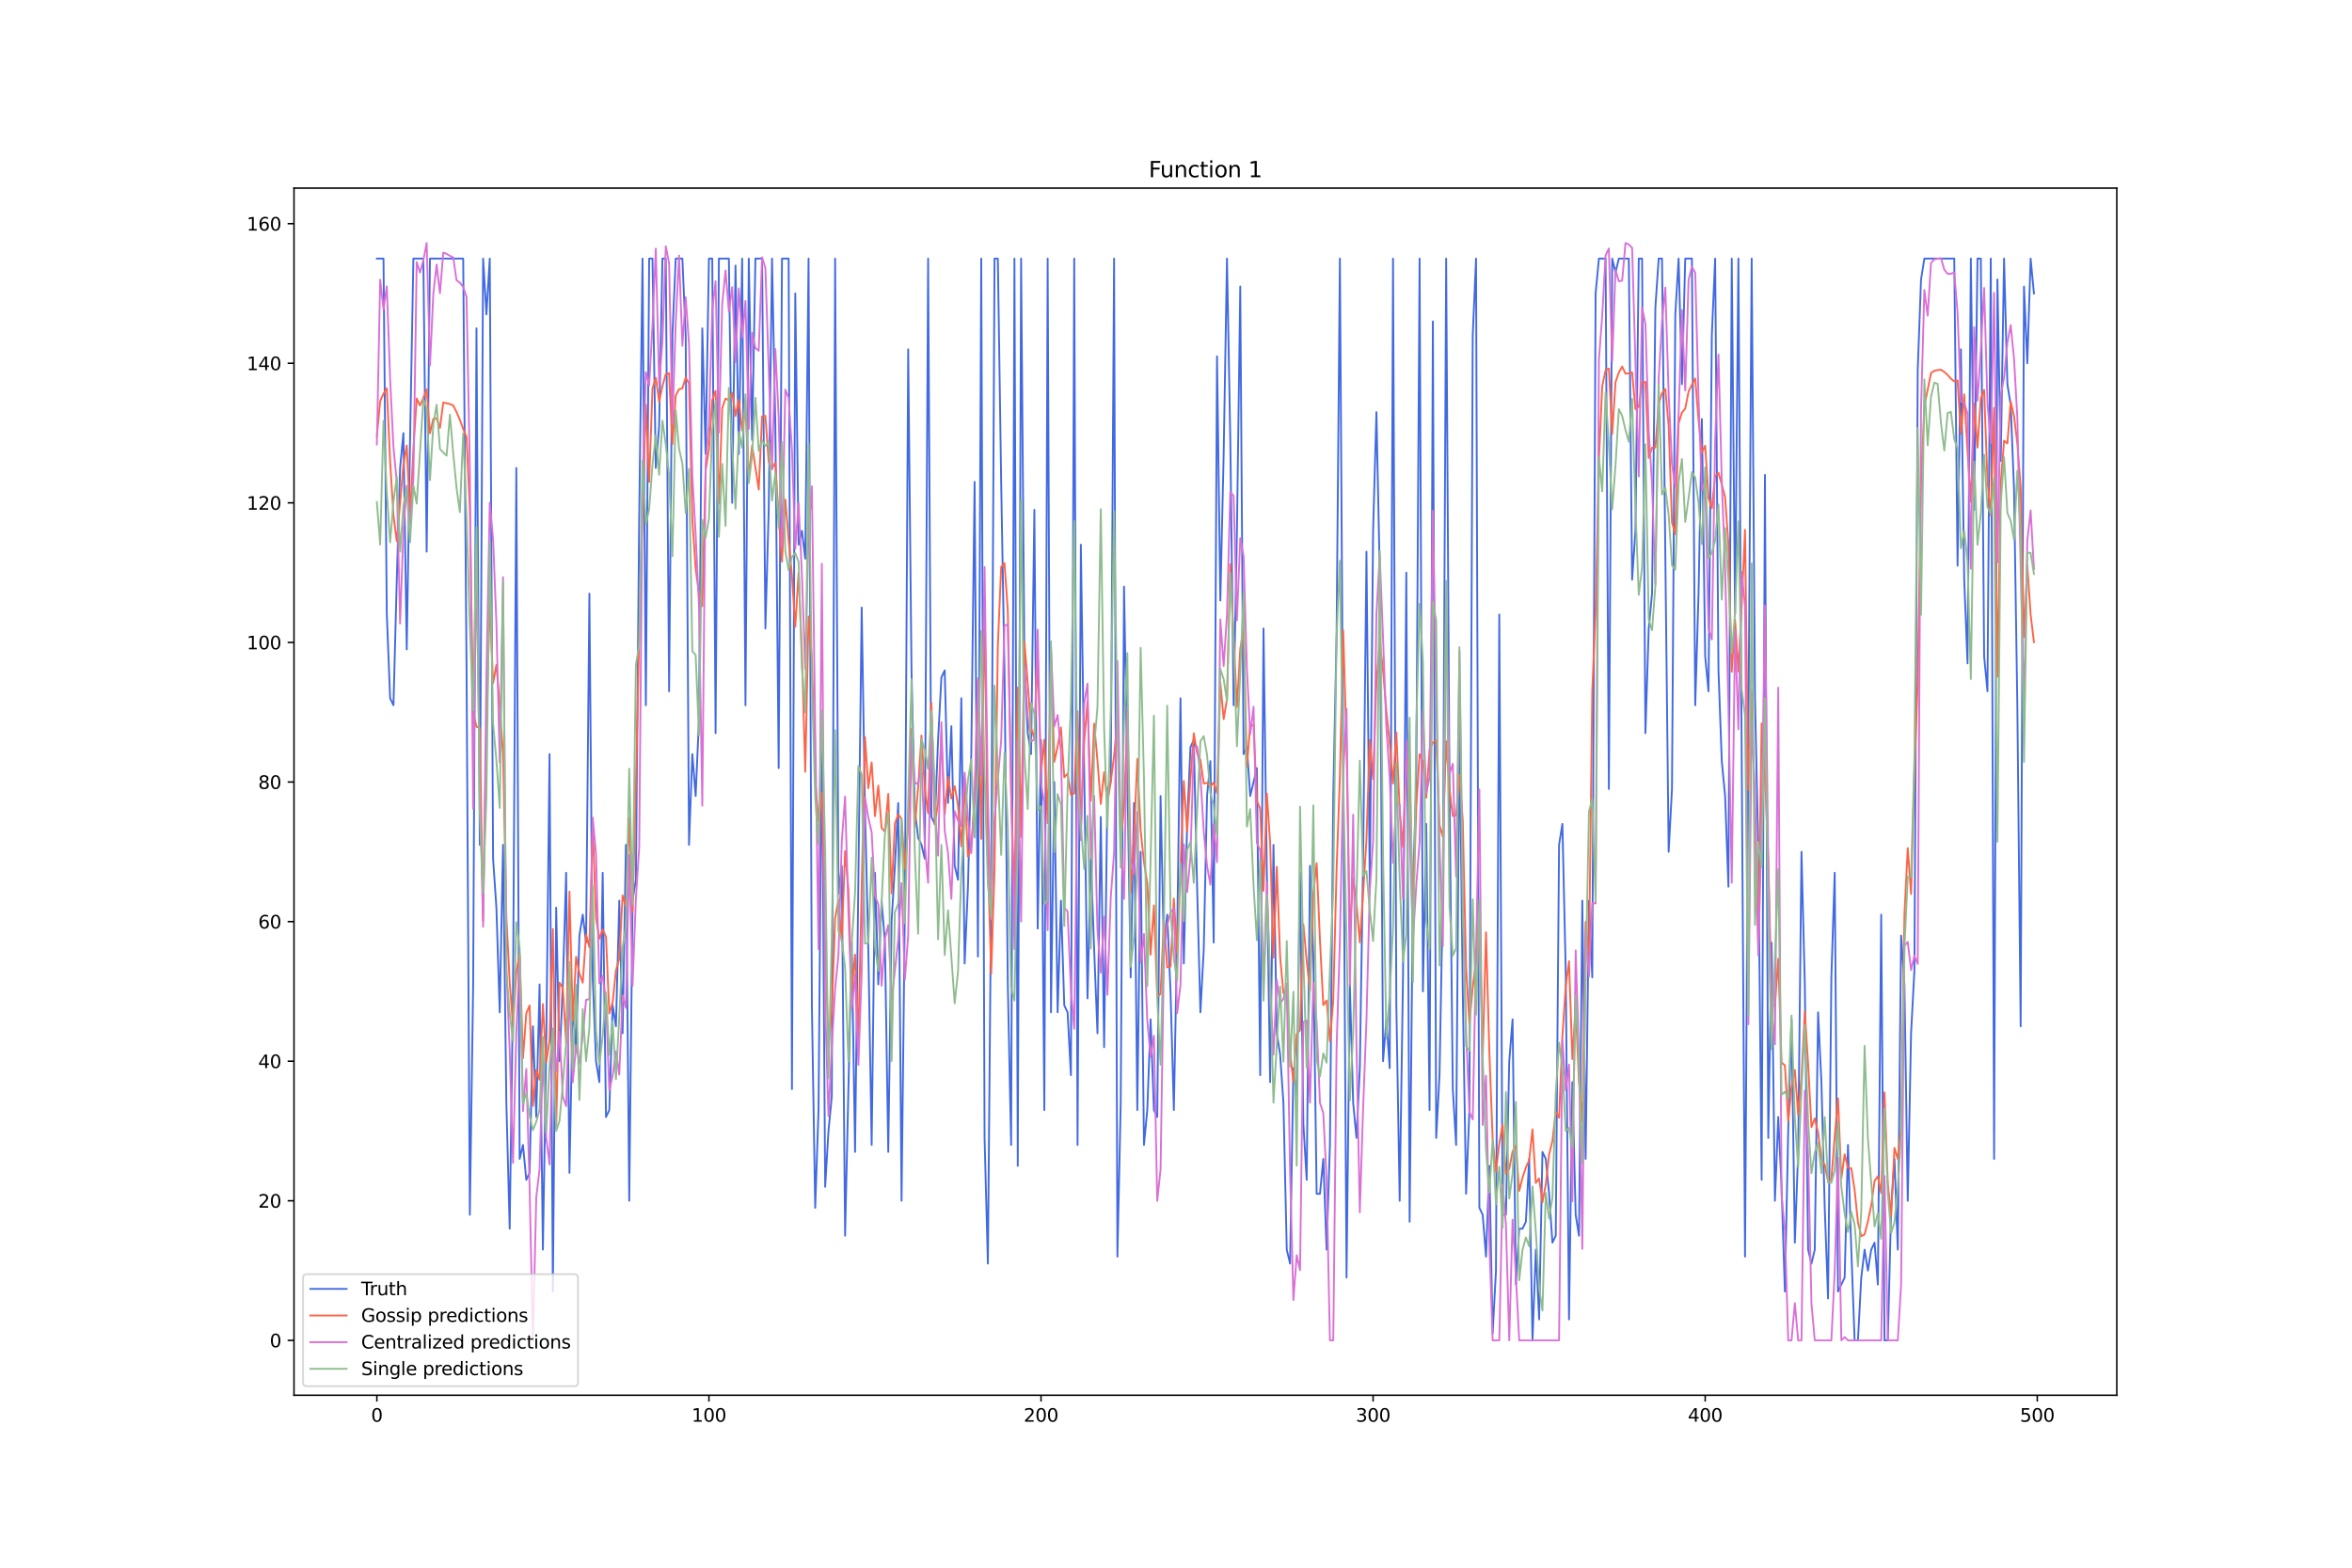 <?xml version="1.0" encoding="utf-8" standalone="no"?>
<!DOCTYPE svg PUBLIC "-//W3C//DTD SVG 1.1//EN"
  "http://www.w3.org/Graphics/SVG/1.1/DTD/svg11.dtd">
<svg xmlns:xlink="http://www.w3.org/1999/xlink" width="1296pt" height="864pt" viewBox="0 0 1296 864" xmlns="http://www.w3.org/2000/svg" version="1.1">
 <defs>
  <style type="text/css">*{stroke-linejoin: round; stroke-linecap: butt}</style>
 </defs>
 <g id="figure_1">
  <g id="patch_1">
   <path d="M 0 864 
L 1296 864 
L 1296 0 
L 0 0 
z
" style="fill: #ffffff"/>
  </g>
  <g id="axes_1">
   <g id="patch_2">
    <path d="M 162 768.96 
L 1166.4 768.96 
L 1166.4 103.68 
L 162 103.68 
z
" style="fill: #ffffff"/>
   </g>
   <g id="matplotlib.axis_1">
    <g id="xtick_1">
     <g id="line2d_1">
      <defs>
       <path id="ma9c4a1de97" d="M 0 0 
L 0 3.5 
" style="stroke: #000000; stroke-width: 0.8"/>
      </defs>
      <g>
       <use xlink:href="#ma9c4a1de97" x="207.655" y="768.96" style="stroke: #000000; stroke-width: 0.8"/>
      </g>
     </g>
     <g id="text_1">
      <!-- 0 -->
      <g transform="translate(204.473 783.558) scale(0.1 -0.1)">
       <defs>
        <path id="DejaVuSans-30" d="M 2034 4250 
Q 1547 4250 1301 3770 
Q 1056 3291 1056 2328 
Q 1056 1369 1301 889 
Q 1547 409 2034 409 
Q 2525 409 2770 889 
Q 3016 1369 3016 2328 
Q 3016 3291 2770 3770 
Q 2525 4250 2034 4250 
z
M 2034 4750 
Q 2819 4750 3233 4129 
Q 3647 3509 3647 2328 
Q 3647 1150 3233 529 
Q 2819 -91 2034 -91 
Q 1250 -91 836 529 
Q 422 1150 422 2328 
Q 422 3509 836 4129 
Q 1250 4750 2034 4750 
z
" transform="scale(0.016)"/>
       </defs>
       <use xlink:href="#DejaVuSans-30"/>
      </g>
     </g>
    </g>
    <g id="xtick_2">
     <g id="line2d_2">
      <g>
       <use xlink:href="#ma9c4a1de97" x="390.639" y="768.96" style="stroke: #000000; stroke-width: 0.8"/>
      </g>
     </g>
     <g id="text_2">
      <!-- 100 -->
      <g transform="translate(381.095 783.558) scale(0.1 -0.1)">
       <defs>
        <path id="DejaVuSans-31" d="M 794 531 
L 1825 531 
L 1825 4091 
L 703 3866 
L 703 4441 
L 1819 4666 
L 2450 4666 
L 2450 531 
L 3481 531 
L 3481 0 
L 794 0 
L 794 531 
z
" transform="scale(0.016)"/>
       </defs>
       <use xlink:href="#DejaVuSans-31"/>
       <use xlink:href="#DejaVuSans-30" x="63.623"/>
       <use xlink:href="#DejaVuSans-30" x="127.246"/>
      </g>
     </g>
    </g>
    <g id="xtick_3">
     <g id="line2d_3">
      <g>
       <use xlink:href="#ma9c4a1de97" x="573.623" y="768.96" style="stroke: #000000; stroke-width: 0.8"/>
      </g>
     </g>
     <g id="text_3">
      <!-- 200 -->
      <g transform="translate(564.079 783.558) scale(0.1 -0.1)">
       <defs>
        <path id="DejaVuSans-32" d="M 1228 531 
L 3431 531 
L 3431 0 
L 469 0 
L 469 531 
Q 828 903 1448 1529 
Q 2069 2156 2228 2338 
Q 2531 2678 2651 2914 
Q 2772 3150 2772 3378 
Q 2772 3750 2511 3984 
Q 2250 4219 1831 4219 
Q 1534 4219 1204 4116 
Q 875 4013 500 3803 
L 500 4441 
Q 881 4594 1212 4672 
Q 1544 4750 1819 4750 
Q 2544 4750 2975 4387 
Q 3406 4025 3406 3419 
Q 3406 3131 3298 2873 
Q 3191 2616 2906 2266 
Q 2828 2175 2409 1742 
Q 1991 1309 1228 531 
z
" transform="scale(0.016)"/>
       </defs>
       <use xlink:href="#DejaVuSans-32"/>
       <use xlink:href="#DejaVuSans-30" x="63.623"/>
       <use xlink:href="#DejaVuSans-30" x="127.246"/>
      </g>
     </g>
    </g>
    <g id="xtick_4">
     <g id="line2d_4">
      <g>
       <use xlink:href="#ma9c4a1de97" x="756.607" y="768.96" style="stroke: #000000; stroke-width: 0.8"/>
      </g>
     </g>
     <g id="text_4">
      <!-- 300 -->
      <g transform="translate(747.063 783.558) scale(0.1 -0.1)">
       <defs>
        <path id="DejaVuSans-33" d="M 2597 2516 
Q 3050 2419 3304 2112 
Q 3559 1806 3559 1356 
Q 3559 666 3084 287 
Q 2609 -91 1734 -91 
Q 1441 -91 1130 -33 
Q 819 25 488 141 
L 488 750 
Q 750 597 1062 519 
Q 1375 441 1716 441 
Q 2309 441 2620 675 
Q 2931 909 2931 1356 
Q 2931 1769 2642 2001 
Q 2353 2234 1838 2234 
L 1294 2234 
L 1294 2753 
L 1863 2753 
Q 2328 2753 2575 2939 
Q 2822 3125 2822 3475 
Q 2822 3834 2567 4026 
Q 2313 4219 1838 4219 
Q 1578 4219 1281 4162 
Q 984 4106 628 3988 
L 628 4550 
Q 988 4650 1302 4700 
Q 1616 4750 1894 4750 
Q 2613 4750 3031 4423 
Q 3450 4097 3450 3541 
Q 3450 3153 3228 2886 
Q 3006 2619 2597 2516 
z
" transform="scale(0.016)"/>
       </defs>
       <use xlink:href="#DejaVuSans-33"/>
       <use xlink:href="#DejaVuSans-30" x="63.623"/>
       <use xlink:href="#DejaVuSans-30" x="127.246"/>
      </g>
     </g>
    </g>
    <g id="xtick_5">
     <g id="line2d_5">
      <g>
       <use xlink:href="#ma9c4a1de97" x="939.591" y="768.96" style="stroke: #000000; stroke-width: 0.8"/>
      </g>
     </g>
     <g id="text_5">
      <!-- 400 -->
      <g transform="translate(930.047 783.558) scale(0.1 -0.1)">
       <defs>
        <path id="DejaVuSans-34" d="M 2419 4116 
L 825 1625 
L 2419 1625 
L 2419 4116 
z
M 2253 4666 
L 3047 4666 
L 3047 1625 
L 3713 1625 
L 3713 1100 
L 3047 1100 
L 3047 0 
L 2419 0 
L 2419 1100 
L 313 1100 
L 313 1709 
L 2253 4666 
z
" transform="scale(0.016)"/>
       </defs>
       <use xlink:href="#DejaVuSans-34"/>
       <use xlink:href="#DejaVuSans-30" x="63.623"/>
       <use xlink:href="#DejaVuSans-30" x="127.246"/>
      </g>
     </g>
    </g>
    <g id="xtick_6">
     <g id="line2d_6">
      <g>
       <use xlink:href="#ma9c4a1de97" x="1122.575" y="768.96" style="stroke: #000000; stroke-width: 0.8"/>
      </g>
     </g>
     <g id="text_6">
      <!-- 500 -->
      <g transform="translate(1113.032 783.558) scale(0.1 -0.1)">
       <defs>
        <path id="DejaVuSans-35" d="M 691 4666 
L 3169 4666 
L 3169 4134 
L 1269 4134 
L 1269 2991 
Q 1406 3038 1543 3061 
Q 1681 3084 1819 3084 
Q 2600 3084 3056 2656 
Q 3513 2228 3513 1497 
Q 3513 744 3044 326 
Q 2575 -91 1722 -91 
Q 1428 -91 1123 -41 
Q 819 9 494 109 
L 494 744 
Q 775 591 1075 516 
Q 1375 441 1709 441 
Q 2250 441 2565 725 
Q 2881 1009 2881 1497 
Q 2881 1984 2565 2268 
Q 2250 2553 1709 2553 
Q 1456 2553 1204 2497 
Q 953 2441 691 2322 
L 691 4666 
z
" transform="scale(0.016)"/>
       </defs>
       <use xlink:href="#DejaVuSans-35"/>
       <use xlink:href="#DejaVuSans-30" x="63.623"/>
       <use xlink:href="#DejaVuSans-30" x="127.246"/>
      </g>
     </g>
    </g>
   </g>
   <g id="matplotlib.axis_2">
    <g id="ytick_1">
     <g id="line2d_7">
      <defs>
       <path id="m3035ca71d0" d="M 0 0 
L -3.5 0 
" style="stroke: #000000; stroke-width: 0.8"/>
      </defs>
      <g>
       <use xlink:href="#m3035ca71d0" x="162" y="738.72" style="stroke: #000000; stroke-width: 0.8"/>
      </g>
     </g>
     <g id="text_7">
      <!-- 0 -->
      <g transform="translate(148.637 742.519) scale(0.1 -0.1)">
       <use xlink:href="#DejaVuSans-30"/>
      </g>
     </g>
    </g>
    <g id="ytick_2">
     <g id="line2d_8">
      <g>
       <use xlink:href="#m3035ca71d0" x="162" y="661.79" style="stroke: #000000; stroke-width: 0.8"/>
      </g>
     </g>
     <g id="text_8">
      <!-- 20 -->
      <g transform="translate(142.275 665.589) scale(0.1 -0.1)">
       <use xlink:href="#DejaVuSans-32"/>
       <use xlink:href="#DejaVuSans-30" x="63.623"/>
      </g>
     </g>
    </g>
    <g id="ytick_3">
     <g id="line2d_9">
      <g>
       <use xlink:href="#m3035ca71d0" x="162" y="584.859" style="stroke: #000000; stroke-width: 0.8"/>
      </g>
     </g>
     <g id="text_9">
      <!-- 40 -->
      <g transform="translate(142.275 588.658) scale(0.1 -0.1)">
       <use xlink:href="#DejaVuSans-34"/>
       <use xlink:href="#DejaVuSans-30" x="63.623"/>
      </g>
     </g>
    </g>
    <g id="ytick_4">
     <g id="line2d_10">
      <g>
       <use xlink:href="#m3035ca71d0" x="162" y="507.929" style="stroke: #000000; stroke-width: 0.8"/>
      </g>
     </g>
     <g id="text_10">
      <!-- 60 -->
      <g transform="translate(142.275 511.728) scale(0.1 -0.1)">
       <defs>
        <path id="DejaVuSans-36" d="M 2113 2584 
Q 1688 2584 1439 2293 
Q 1191 2003 1191 1497 
Q 1191 994 1439 701 
Q 1688 409 2113 409 
Q 2538 409 2786 701 
Q 3034 994 3034 1497 
Q 3034 2003 2786 2293 
Q 2538 2584 2113 2584 
z
M 3366 4563 
L 3366 3988 
Q 3128 4100 2886 4159 
Q 2644 4219 2406 4219 
Q 1781 4219 1451 3797 
Q 1122 3375 1075 2522 
Q 1259 2794 1537 2939 
Q 1816 3084 2150 3084 
Q 2853 3084 3261 2657 
Q 3669 2231 3669 1497 
Q 3669 778 3244 343 
Q 2819 -91 2113 -91 
Q 1303 -91 875 529 
Q 447 1150 447 2328 
Q 447 3434 972 4092 
Q 1497 4750 2381 4750 
Q 2619 4750 2861 4703 
Q 3103 4656 3366 4563 
z
" transform="scale(0.016)"/>
       </defs>
       <use xlink:href="#DejaVuSans-36"/>
       <use xlink:href="#DejaVuSans-30" x="63.623"/>
      </g>
     </g>
    </g>
    <g id="ytick_5">
     <g id="line2d_11">
      <g>
       <use xlink:href="#m3035ca71d0" x="162" y="430.998" style="stroke: #000000; stroke-width: 0.8"/>
      </g>
     </g>
     <g id="text_11">
      <!-- 80 -->
      <g transform="translate(142.275 434.797) scale(0.1 -0.1)">
       <defs>
        <path id="DejaVuSans-38" d="M 2034 2216 
Q 1584 2216 1326 1975 
Q 1069 1734 1069 1313 
Q 1069 891 1326 650 
Q 1584 409 2034 409 
Q 2484 409 2743 651 
Q 3003 894 3003 1313 
Q 3003 1734 2745 1975 
Q 2488 2216 2034 2216 
z
M 1403 2484 
Q 997 2584 770 2862 
Q 544 3141 544 3541 
Q 544 4100 942 4425 
Q 1341 4750 2034 4750 
Q 2731 4750 3128 4425 
Q 3525 4100 3525 3541 
Q 3525 3141 3298 2862 
Q 3072 2584 2669 2484 
Q 3125 2378 3379 2068 
Q 3634 1759 3634 1313 
Q 3634 634 3220 271 
Q 2806 -91 2034 -91 
Q 1263 -91 848 271 
Q 434 634 434 1313 
Q 434 1759 690 2068 
Q 947 2378 1403 2484 
z
M 1172 3481 
Q 1172 3119 1398 2916 
Q 1625 2713 2034 2713 
Q 2441 2713 2670 2916 
Q 2900 3119 2900 3481 
Q 2900 3844 2670 4047 
Q 2441 4250 2034 4250 
Q 1625 4250 1398 4047 
Q 1172 3844 1172 3481 
z
" transform="scale(0.016)"/>
       </defs>
       <use xlink:href="#DejaVuSans-38"/>
       <use xlink:href="#DejaVuSans-30" x="63.623"/>
      </g>
     </g>
    </g>
    <g id="ytick_6">
     <g id="line2d_12">
      <g>
       <use xlink:href="#m3035ca71d0" x="162" y="354.068" style="stroke: #000000; stroke-width: 0.8"/>
      </g>
     </g>
     <g id="text_12">
      <!-- 100 -->
      <g transform="translate(135.912 357.867) scale(0.1 -0.1)">
       <use xlink:href="#DejaVuSans-31"/>
       <use xlink:href="#DejaVuSans-30" x="63.623"/>
       <use xlink:href="#DejaVuSans-30" x="127.246"/>
      </g>
     </g>
    </g>
    <g id="ytick_7">
     <g id="line2d_13">
      <g>
       <use xlink:href="#m3035ca71d0" x="162" y="277.137" style="stroke: #000000; stroke-width: 0.8"/>
      </g>
     </g>
     <g id="text_13">
      <!-- 120 -->
      <g transform="translate(135.912 280.937) scale(0.1 -0.1)">
       <use xlink:href="#DejaVuSans-31"/>
       <use xlink:href="#DejaVuSans-32" x="63.623"/>
       <use xlink:href="#DejaVuSans-30" x="127.246"/>
      </g>
     </g>
    </g>
    <g id="ytick_8">
     <g id="line2d_14">
      <g>
       <use xlink:href="#m3035ca71d0" x="162" y="200.207" style="stroke: #000000; stroke-width: 0.8"/>
      </g>
     </g>
     <g id="text_14">
      <!-- 140 -->
      <g transform="translate(135.912 204.006) scale(0.1 -0.1)">
       <use xlink:href="#DejaVuSans-31"/>
       <use xlink:href="#DejaVuSans-34" x="63.623"/>
       <use xlink:href="#DejaVuSans-30" x="127.246"/>
      </g>
     </g>
    </g>
    <g id="ytick_9">
     <g id="line2d_15">
      <g>
       <use xlink:href="#m3035ca71d0" x="162" y="123.276" style="stroke: #000000; stroke-width: 0.8"/>
      </g>
     </g>
     <g id="text_15">
      <!-- 160 -->
      <g transform="translate(135.912 127.076) scale(0.1 -0.1)">
       <use xlink:href="#DejaVuSans-31"/>
       <use xlink:href="#DejaVuSans-36" x="63.623"/>
       <use xlink:href="#DejaVuSans-30" x="127.246"/>
      </g>
     </g>
    </g>
   </g>
   <g id="line2d_16">
    <path d="M 207.655 142.509 
L 211.314 142.509 
L 213.144 338.682 
L 214.974 384.84 
L 216.804 388.686 
L 218.634 319.449 
L 220.463 257.905 
L 222.293 238.672 
L 224.123 357.914 
L 225.953 242.519 
L 227.783 142.509 
L 233.272 142.509 
L 235.102 304.063 
L 236.932 142.509 
L 255.23 142.509 
L 257.06 365.607 
L 258.89 669.483 
L 260.72 542.547 
L 262.55 180.974 
L 264.38 465.617 
L 266.209 142.509 
L 268.039 173.281 
L 269.869 142.509 
L 271.699 473.31 
L 273.529 500.236 
L 275.359 557.933 
L 277.189 465.617 
L 279.018 607.938 
L 280.848 677.176 
L 282.678 546.394 
L 284.508 257.905 
L 286.338 638.71 
L 288.168 631.017 
L 289.997 650.25 
L 291.827 646.403 
L 293.657 565.626 
L 295.487 615.631 
L 297.317 542.547 
L 299.147 688.715 
L 300.976 577.166 
L 302.806 415.612 
L 304.636 711.794 
L 306.466 500.236 
L 308.296 584.859 
L 310.126 542.547 
L 311.956 481.003 
L 313.785 646.403 
L 315.615 554.087 
L 317.445 577.166 
L 319.275 515.622 
L 321.105 504.082 
L 322.935 519.468 
L 324.764 327.142 
L 326.594 538.701 
L 328.424 584.859 
L 330.254 596.399 
L 332.084 481.003 
L 333.914 615.631 
L 335.743 611.785 
L 337.573 554.087 
L 339.403 565.626 
L 341.233 496.389 
L 343.063 569.473 
L 344.893 465.617 
L 346.723 661.79 
L 348.552 496.389 
L 350.382 484.85 
L 352.212 284.83 
L 354.042 142.509 
L 355.872 388.686 
L 357.702 142.509 
L 359.531 142.509 
L 361.361 257.905 
L 363.191 234.826 
L 365.021 142.509 
L 366.851 142.509 
L 368.681 380.993 
L 370.51 184.821 
L 372.34 142.509 
L 376 142.509 
L 377.83 184.821 
L 379.66 465.617 
L 381.489 415.612 
L 383.319 438.691 
L 385.149 396.379 
L 386.979 180.974 
L 388.809 250.212 
L 390.639 142.509 
L 392.469 142.509 
L 394.298 404.073 
L 396.128 142.509 
L 401.618 142.509 
L 403.448 277.137 
L 405.277 146.356 
L 407.107 250.212 
L 408.937 142.509 
L 410.767 388.686 
L 412.597 142.509 
L 414.427 242.519 
L 416.256 142.509 
L 419.916 142.509 
L 421.746 346.375 
L 423.576 280.984 
L 425.406 142.509 
L 427.236 234.826 
L 429.065 423.305 
L 430.895 142.509 
L 434.555 142.509 
L 436.385 600.245 
L 438.215 161.742 
L 440.044 300.216 
L 441.874 292.523 
L 443.704 307.909 
L 445.534 142.509 
L 447.364 554.087 
L 449.194 665.636 
L 451.023 611.785 
L 452.853 396.379 
L 454.683 654.097 
L 456.513 623.324 
L 458.343 604.092 
L 460.173 142.509 
L 462.003 492.543 
L 463.832 477.156 
L 465.662 681.022 
L 469.322 519.468 
L 471.152 634.864 
L 474.811 334.835 
L 476.641 446.384 
L 478.471 523.315 
L 480.301 631.017 
L 482.131 481.003 
L 483.961 542.547 
L 485.79 496.389 
L 487.62 519.468 
L 489.45 634.864 
L 491.28 507.929 
L 493.11 477.156 
L 494.94 442.538 
L 496.77 661.79 
L 498.599 500.236 
L 500.429 192.514 
L 502.259 369.454 
L 504.089 446.384 
L 505.919 461.77 
L 507.749 465.617 
L 509.578 473.31 
L 511.408 142.509 
L 513.238 450.231 
L 515.068 454.077 
L 516.898 407.919 
L 518.728 373.3 
L 520.557 369.454 
L 522.387 442.538 
L 524.217 400.226 
L 526.047 477.156 
L 527.877 484.85 
L 529.707 384.84 
L 531.536 531.008 
L 533.366 488.696 
L 535.196 415.612 
L 537.026 265.598 
L 538.856 527.161 
L 540.686 142.509 
L 542.516 627.171 
L 544.345 696.408 
L 546.175 488.696 
L 548.005 142.509 
L 549.835 142.509 
L 551.665 265.598 
L 553.495 369.454 
L 555.324 542.547 
L 557.154 631.017 
L 558.984 142.509 
L 560.814 642.557 
L 562.644 142.509 
L 564.474 365.607 
L 566.303 404.073 
L 568.133 415.612 
L 569.963 280.984 
L 571.793 511.775 
L 573.623 407.919 
L 575.453 611.785 
L 577.283 142.509 
L 579.112 557.933 
L 580.942 430.998 
L 582.772 557.933 
L 584.602 496.389 
L 586.432 554.087 
L 588.262 557.933 
L 590.091 592.552 
L 591.921 142.509 
L 593.751 631.017 
L 595.581 300.216 
L 599.241 550.24 
L 601.07 473.31 
L 602.9 523.315 
L 604.73 569.473 
L 606.56 450.231 
L 608.39 577.166 
L 610.22 434.845 
L 612.05 430.998 
L 613.879 142.509 
L 615.709 692.562 
L 617.539 607.938 
L 619.369 323.296 
L 621.199 427.152 
L 623.029 538.701 
L 624.858 442.538 
L 626.688 611.785 
L 628.518 469.463 
L 630.348 631.017 
L 632.178 611.785 
L 634.008 561.78 
L 635.837 611.785 
L 637.667 615.631 
L 639.497 438.691 
L 641.327 523.315 
L 643.157 504.082 
L 644.987 546.394 
L 646.817 611.785 
L 648.646 515.622 
L 650.476 384.84 
L 652.306 531.008 
L 654.136 454.077 
L 655.966 411.766 
L 657.796 407.919 
L 659.625 488.696 
L 661.455 557.933 
L 663.285 523.315 
L 665.115 438.691 
L 666.945 419.459 
L 668.775 519.468 
L 670.604 196.36 
L 672.434 330.989 
L 674.264 250.212 
L 676.094 142.509 
L 677.924 242.519 
L 679.754 388.686 
L 681.583 292.523 
L 683.413 157.895 
L 685.243 415.612 
L 687.073 411.766 
L 688.903 438.691 
L 692.563 423.305 
L 694.392 592.552 
L 696.222 346.375 
L 698.052 481.003 
L 699.882 596.399 
L 701.712 465.617 
L 703.542 569.473 
L 705.371 581.013 
L 707.201 607.938 
L 709.031 688.715 
L 710.861 696.408 
L 712.691 588.706 
L 714.521 604.092 
L 716.35 481.003 
L 718.18 619.478 
L 720.01 650.25 
L 721.84 477.156 
L 723.67 527.161 
L 725.5 657.943 
L 727.33 657.943 
L 729.159 638.71 
L 730.989 688.715 
L 732.819 631.017 
L 734.649 438.691 
L 736.479 350.221 
L 738.309 142.509 
L 741.968 704.101 
L 743.798 542.547 
L 745.628 607.938 
L 747.458 627.171 
L 749.288 588.706 
L 751.117 473.31 
L 752.947 304.063 
L 754.777 488.696 
L 756.607 292.523 
L 758.437 227.132 
L 760.267 315.603 
L 762.097 584.859 
L 763.926 561.78 
L 765.756 588.706 
L 767.586 142.509 
L 769.416 554.087 
L 771.246 661.79 
L 773.076 538.701 
L 774.905 315.603 
L 776.735 673.329 
L 778.565 488.696 
L 780.395 430.998 
L 782.225 142.509 
L 784.055 546.394 
L 785.884 454.077 
L 787.714 611.785 
L 789.544 177.128 
L 791.374 627.171 
L 793.204 592.552 
L 795.034 492.543 
L 796.864 142.509 
L 798.693 434.845 
L 800.523 600.245 
L 802.353 631.017 
L 804.183 400.226 
L 806.013 546.394 
L 807.843 657.943 
L 809.672 611.785 
L 811.502 184.821 
L 813.332 142.509 
L 815.162 665.636 
L 816.992 669.483 
L 818.822 692.562 
L 820.651 642.557 
L 822.481 734.873 
L 824.311 700.255 
L 826.141 338.682 
L 827.971 669.483 
L 829.801 669.483 
L 831.63 584.859 
L 833.46 561.78 
L 835.29 707.948 
L 837.12 677.176 
L 838.95 677.176 
L 840.78 673.329 
L 842.61 638.71 
L 844.439 738.72 
L 846.269 688.715 
L 848.099 727.18 
L 849.929 634.864 
L 851.759 638.71 
L 853.589 657.943 
L 855.418 684.869 
L 857.248 681.022 
L 859.078 465.617 
L 860.908 454.077 
L 862.738 534.854 
L 864.568 727.18 
L 866.397 596.399 
L 868.227 669.483 
L 870.057 681.022 
L 871.887 496.389 
L 873.717 638.71 
L 875.547 496.389 
L 877.377 538.701 
L 879.206 161.742 
L 881.036 142.509 
L 884.696 142.509 
L 886.526 434.845 
L 888.356 142.509 
L 890.185 150.202 
L 892.015 142.509 
L 897.505 142.509 
L 899.335 319.449 
L 901.164 292.523 
L 902.994 142.509 
L 904.824 142.509 
L 906.654 404.073 
L 908.484 346.375 
L 910.314 327.142 
L 912.144 169.435 
L 913.973 142.509 
L 915.803 142.509 
L 919.463 469.463 
L 921.293 434.845 
L 923.123 173.281 
L 924.952 142.509 
L 926.782 211.746 
L 928.612 142.509 
L 932.272 142.509 
L 934.102 388.686 
L 935.931 327.142 
L 937.761 230.979 
L 939.591 361.761 
L 941.421 380.993 
L 943.251 184.821 
L 945.081 142.509 
L 946.911 369.454 
L 948.74 419.459 
L 950.57 438.691 
L 952.4 488.696 
L 954.23 142.509 
L 956.06 338.682 
L 957.89 142.509 
L 961.549 692.562 
L 963.379 407.919 
L 965.209 142.509 
L 967.039 384.84 
L 968.869 469.463 
L 970.698 650.25 
L 972.528 261.751 
L 974.358 627.171 
L 976.188 519.468 
L 978.018 661.79 
L 979.848 615.631 
L 981.678 654.097 
L 983.507 711.794 
L 985.337 623.324 
L 987.167 561.78 
L 988.997 684.869 
L 990.827 634.864 
L 992.657 469.463 
L 994.486 542.547 
L 996.316 688.715 
L 998.146 696.408 
L 999.976 688.715 
L 1001.806 557.933 
L 1003.636 596.399 
L 1005.465 665.636 
L 1007.295 715.641 
L 1009.125 538.701 
L 1010.955 481.003 
L 1012.785 711.794 
L 1016.444 704.101 
L 1018.274 631.017 
L 1020.104 688.715 
L 1021.934 738.72 
L 1023.764 738.72 
L 1025.594 704.101 
L 1027.424 688.715 
L 1029.253 700.255 
L 1031.083 688.715 
L 1032.913 684.869 
L 1034.743 707.948 
L 1036.573 504.082 
L 1038.403 738.72 
L 1040.232 738.72 
L 1042.062 665.636 
L 1043.892 638.71 
L 1045.722 688.715 
L 1047.552 515.622 
L 1049.382 542.547 
L 1051.211 661.79 
L 1053.041 569.473 
L 1054.871 534.854 
L 1056.701 204.053 
L 1058.531 154.049 
L 1060.361 142.509 
L 1076.829 142.509 
L 1078.659 311.756 
L 1080.489 192.514 
L 1082.319 319.449 
L 1084.149 365.607 
L 1085.978 142.509 
L 1087.808 280.984 
L 1089.638 142.509 
L 1091.468 142.509 
L 1093.298 361.761 
L 1095.128 380.993 
L 1096.958 142.509 
L 1098.787 638.71 
L 1100.617 154.049 
L 1102.447 254.058 
L 1104.277 142.509 
L 1106.107 211.746 
L 1107.937 223.286 
L 1109.766 269.444 
L 1111.596 388.686 
L 1113.426 565.626 
L 1115.256 157.895 
L 1117.086 200.207 
L 1118.916 142.509 
L 1120.745 161.742 
L 1120.745 161.742 
" clip-path="url(#p804811e4eb)" style="fill: none; stroke: #4169e1; stroke-linecap: square"/>
   </g>
   <g id="line2d_17">
    <path d="M 207.655 240.228 
L 209.484 221.089 
L 211.314 216.985 
L 213.144 214.045 
L 214.974 254.318 
L 216.804 283.996 
L 218.634 298.313 
L 222.293 256.256 
L 224.123 245.485 
L 225.953 284.922 
L 227.783 247.56 
L 229.613 219.661 
L 231.442 223.44 
L 233.272 219.336 
L 235.102 214.575 
L 236.932 238.8 
L 238.762 230.778 
L 240.592 230.62 
L 242.422 235.816 
L 244.251 221.825 
L 247.911 222.677 
L 249.741 223.453 
L 251.571 227.096 
L 253.401 231.368 
L 255.23 236.353 
L 257.06 240.81 
L 258.89 280.669 
L 260.72 392.706 
L 262.55 400.558 
L 264.38 401.274 
L 266.209 507.356 
L 268.039 401.474 
L 269.869 330.395 
L 271.699 376.565 
L 273.529 366.406 
L 275.359 388.115 
L 277.189 415.546 
L 279.018 505.183 
L 280.848 541.386 
L 282.678 565.135 
L 284.508 535.814 
L 286.338 525.389 
L 288.168 583.223 
L 289.997 558.459 
L 291.827 554.155 
L 293.657 609.538 
L 295.487 589.635 
L 297.317 595.101 
L 299.147 553.4 
L 300.976 585.435 
L 302.806 573.746 
L 304.636 512.006 
L 306.466 621.875 
L 308.296 541.534 
L 310.126 544.506 
L 311.956 574.909 
L 313.785 491.375 
L 315.615 562.698 
L 317.445 527.324 
L 319.275 536.519 
L 321.105 541.604 
L 322.935 515.055 
L 324.764 522.088 
L 326.594 454.789 
L 328.424 506.036 
L 330.254 517.404 
L 332.084 512.25 
L 333.914 516.345 
L 335.743 558.54 
L 337.573 552.524 
L 339.403 534.875 
L 341.233 528.229 
L 343.063 493.501 
L 344.893 499.498 
L 346.723 450.657 
L 348.552 502.518 
L 350.382 432.441 
L 352.212 350.544 
L 354.042 279.9 
L 355.872 223.027 
L 357.702 265.613 
L 359.531 214.141 
L 361.361 208.2 
L 363.191 221.374 
L 365.021 212.855 
L 366.851 206.219 
L 368.681 205.677 
L 370.51 244.818 
L 372.34 218.012 
L 374.17 214.489 
L 376 214.051 
L 377.83 208.084 
L 379.66 211.207 
L 381.489 286.349 
L 383.319 313.327 
L 385.149 327.153 
L 386.979 334.018 
L 388.809 259.25 
L 390.639 247.738 
L 392.469 220.396 
L 394.298 215.402 
L 396.128 277.673 
L 397.958 224.868 
L 399.788 219.675 
L 401.618 220.456 
L 403.448 216.492 
L 405.277 229.269 
L 407.107 220.227 
L 408.937 237.202 
L 410.767 224.673 
L 412.597 263 
L 414.427 245.545 
L 418.086 269.802 
L 419.916 229.512 
L 421.746 229.188 
L 423.576 254.62 
L 425.406 258.193 
L 427.236 255.021 
L 429.065 284.246 
L 430.895 309.536 
L 432.725 275.325 
L 434.555 297.424 
L 436.385 317.387 
L 438.215 345.485 
L 440.044 315.484 
L 441.874 359.635 
L 443.704 425.369 
L 445.534 339.783 
L 447.364 362.447 
L 449.194 429.559 
L 451.023 453.018 
L 452.853 436.729 
L 454.683 520.091 
L 456.513 576.957 
L 458.343 557.401 
L 460.173 506.033 
L 462.003 495.972 
L 463.832 518.749 
L 465.662 469.088 
L 467.492 490.097 
L 469.322 546.075 
L 471.152 526.1 
L 472.982 572.225 
L 476.641 406.162 
L 478.471 434.398 
L 480.301 420.192 
L 482.131 449.816 
L 483.961 432.974 
L 485.79 456.278 
L 487.62 458.365 
L 489.45 437.52 
L 491.28 492.403 
L 493.11 453.948 
L 494.94 448.798 
L 496.77 451.279 
L 498.599 479.034 
L 500.429 454.86 
L 502.259 401.547 
L 504.089 455.552 
L 505.919 433.801 
L 507.749 405.365 
L 509.578 434.35 
L 511.408 448.114 
L 513.238 387.456 
L 515.068 454.41 
L 516.898 442.341 
L 518.728 405.885 
L 520.557 448.641 
L 522.387 428.075 
L 524.217 440.102 
L 526.047 433.282 
L 527.877 443.645 
L 529.707 466.46 
L 531.536 431.702 
L 533.366 472.135 
L 535.196 466.541 
L 537.026 440.744 
L 538.856 374.953 
L 540.686 462.375 
L 542.516 332.158 
L 544.345 474.123 
L 546.175 536.658 
L 548.005 478.898 
L 549.835 355.919 
L 551.665 312.47 
L 553.495 310.381 
L 555.324 336.625 
L 557.154 437.243 
L 558.984 495.582 
L 560.814 378.87 
L 562.644 461.313 
L 564.474 353.71 
L 566.303 376.607 
L 568.133 401.306 
L 569.963 406.826 
L 571.793 362.423 
L 573.623 425.624 
L 575.453 407.68 
L 577.283 453.675 
L 579.112 359.28 
L 580.942 419.846 
L 582.772 411.46 
L 584.602 400.972 
L 586.432 428.425 
L 588.262 426.353 
L 590.091 438.079 
L 591.921 437.291 
L 593.751 392.002 
L 595.581 457.448 
L 597.411 409.012 
L 599.241 386.461 
L 601.07 441.249 
L 602.9 398.825 
L 604.73 419.295 
L 606.56 443.107 
L 608.39 425.554 
L 610.22 442.47 
L 612.05 430.898 
L 613.879 416.612 
L 615.709 397.009 
L 617.539 463.163 
L 619.369 445.598 
L 621.199 397.438 
L 623.029 492.355 
L 624.858 461.056 
L 626.688 418.266 
L 628.518 457.758 
L 630.348 475.035 
L 632.178 486.832 
L 634.008 526.149 
L 635.837 498.975 
L 637.667 549.293 
L 639.497 547.713 
L 641.327 507.001 
L 643.157 533.16 
L 644.987 532.741 
L 646.817 495.261 
L 648.646 525.445 
L 652.306 430.412 
L 654.136 458.258 
L 655.966 429.439 
L 657.796 404.135 
L 659.625 415.114 
L 661.455 418.779 
L 663.285 431.799 
L 665.115 431.492 
L 666.945 433.701 
L 668.775 431.165 
L 670.604 437.159 
L 672.434 376.132 
L 674.264 396.339 
L 676.094 385.314 
L 677.924 310.964 
L 679.754 351.984 
L 681.583 389.687 
L 683.413 357.697 
L 685.243 346.752 
L 687.073 422.611 
L 688.903 399.151 
L 690.733 399.863 
L 692.563 441.338 
L 694.392 445.767 
L 696.222 490.977 
L 698.052 437.309 
L 699.882 464.677 
L 701.712 527.786 
L 703.542 477.703 
L 705.371 527.355 
L 707.201 547.329 
L 709.031 548.654 
L 710.861 579.902 
L 712.691 596.32 
L 714.521 569.884 
L 716.35 567.817 
L 718.18 509.427 
L 720.01 529.594 
L 721.84 546.098 
L 723.67 492.552 
L 725.5 475.719 
L 727.33 518.249 
L 729.159 553.949 
L 730.989 551.426 
L 732.819 573.815 
L 734.649 551.386 
L 736.479 479.503 
L 738.309 428.035 
L 740.138 347.397 
L 741.968 410.734 
L 743.798 513.926 
L 745.628 484.264 
L 747.458 497.584 
L 749.288 519.408 
L 751.117 492.291 
L 752.947 462.824 
L 754.777 407.789 
L 756.607 429.443 
L 758.437 376.591 
L 760.267 353.073 
L 762.097 369.619 
L 763.926 392.069 
L 765.756 409.505 
L 767.586 431.818 
L 769.416 403.64 
L 771.246 446.699 
L 773.076 466.845 
L 774.905 417.897 
L 776.735 424.679 
L 778.565 504.599 
L 780.395 444.89 
L 782.225 415.682 
L 784.055 419.822 
L 785.884 439.655 
L 787.714 413.088 
L 789.544 409.245 
L 791.374 408.026 
L 793.204 454.72 
L 795.034 461.277 
L 796.864 408.494 
L 798.693 434.902 
L 800.523 449.727 
L 802.353 449.381 
L 804.183 427.084 
L 806.013 451.964 
L 807.843 533.44 
L 809.672 564.274 
L 811.502 544.246 
L 813.332 529.645 
L 815.162 503.637 
L 816.992 582.279 
L 818.822 513.847 
L 820.651 579.264 
L 822.481 627.696 
L 824.311 645.785 
L 826.141 630.029 
L 827.971 620.012 
L 829.801 646.908 
L 831.63 644.183 
L 833.46 634.668 
L 835.29 631.371 
L 837.12 656.337 
L 838.95 648.964 
L 840.78 643.522 
L 842.61 639.423 
L 844.439 622.406 
L 846.269 651.926 
L 848.099 649.474 
L 849.929 662.573 
L 851.759 652.694 
L 853.589 636.354 
L 855.418 628.786 
L 857.248 612.707 
L 859.078 616.074 
L 860.908 571.172 
L 862.738 543.728 
L 864.568 529.757 
L 866.397 583.65 
L 868.227 554.954 
L 870.057 596.235 
L 871.887 618.329 
L 873.717 508.1 
L 875.547 530.01 
L 877.377 380.644 
L 879.206 336.969 
L 881.036 253.475 
L 882.866 212.831 
L 884.696 204.128 
L 886.526 203.115 
L 888.356 239.12 
L 890.185 210.617 
L 892.015 205.272 
L 893.845 202.008 
L 895.675 205.961 
L 897.505 205.721 
L 899.335 205.229 
L 901.164 225.464 
L 902.994 224.179 
L 904.824 210.629 
L 906.654 210.523 
L 908.484 252.394 
L 910.314 246.758 
L 912.144 246.663 
L 913.973 222.709 
L 915.803 216.69 
L 917.633 214.421 
L 919.463 234.699 
L 921.293 287.925 
L 923.123 294.348 
L 924.952 233.318 
L 926.782 227.407 
L 928.612 225.207 
L 930.442 215.756 
L 932.272 212.023 
L 934.102 208.612 
L 935.931 231.682 
L 937.761 249.512 
L 939.591 245.619 
L 941.421 274.431 
L 943.251 280.136 
L 945.081 262.214 
L 946.911 260.579 
L 948.74 267.016 
L 950.57 274.079 
L 952.4 299.89 
L 954.23 370.241 
L 956.06 341.65 
L 957.89 370.095 
L 959.719 333.047 
L 961.549 291.987 
L 963.379 435.235 
L 965.209 380.167 
L 967.039 454.442 
L 968.869 520.574 
L 970.698 398.701 
L 972.528 427.599 
L 974.358 472.21 
L 976.188 554.456 
L 978.018 554.357 
L 979.848 528.381 
L 981.678 585.688 
L 983.507 587.131 
L 985.337 617.956 
L 987.167 599.046 
L 988.997 589.716 
L 990.827 614.299 
L 992.657 593.62 
L 994.486 557.502 
L 996.316 586.495 
L 998.146 621.208 
L 999.976 616.372 
L 1001.806 624.193 
L 1003.636 638.906 
L 1005.465 642.002 
L 1007.295 651.009 
L 1009.125 649.988 
L 1010.955 626.468 
L 1012.785 605.401 
L 1014.615 649.43 
L 1016.444 636.137 
L 1018.274 643.577 
L 1020.104 643.908 
L 1021.934 655.832 
L 1023.764 673.574 
L 1025.594 681.31 
L 1027.424 680.377 
L 1029.253 673.179 
L 1031.083 664.343 
L 1032.913 650.868 
L 1034.743 648.254 
L 1036.573 657.55 
L 1038.403 602.043 
L 1040.232 652.405 
L 1042.062 670.388 
L 1043.892 632.631 
L 1045.722 638.584 
L 1047.552 621.737 
L 1049.382 503.952 
L 1051.211 467.427 
L 1053.041 492.751 
L 1054.871 425.887 
L 1056.701 375.907 
L 1058.531 266.261 
L 1060.361 223.894 
L 1064.02 205.605 
L 1065.85 204.382 
L 1067.68 203.962 
L 1069.51 203.771 
L 1071.34 204.977 
L 1073.17 206.623 
L 1074.999 208.716 
L 1076.829 210.152 
L 1078.659 209.68 
L 1080.489 239.097 
L 1082.319 217.313 
L 1084.149 248.802 
L 1085.978 276.522 
L 1087.808 222.409 
L 1089.638 246.695 
L 1091.468 219.519 
L 1093.298 214.957 
L 1095.128 265.035 
L 1096.958 284.056 
L 1098.787 224.834 
L 1100.617 372.903 
L 1102.447 266.408 
L 1104.277 242.869 
L 1106.107 244.394 
L 1107.937 221.309 
L 1109.766 229.263 
L 1111.596 244.411 
L 1113.426 268.608 
L 1115.256 351.153 
L 1117.086 311.414 
L 1118.916 338.68 
L 1120.745 353.918 
L 1120.745 353.918 
" clip-path="url(#p804811e4eb)" style="fill: none; stroke: #ff6347; stroke-linecap: square"/>
   </g>
   <g id="line2d_18">
    <path d="M 207.655 244.946 
L 209.484 154.15 
L 211.314 170.603 
L 213.144 157.82 
L 214.974 209.038 
L 216.804 246.455 
L 218.634 265.566 
L 220.463 343.606 
L 222.293 292.2 
L 224.123 267.788 
L 225.953 288.905 
L 227.783 263.925 
L 229.613 144.429 
L 231.442 150.233 
L 233.272 143.427 
L 235.102 133.92 
L 236.932 201.399 
L 238.762 162.086 
L 240.592 145.806 
L 242.422 161.629 
L 244.251 139.217 
L 246.081 139.878 
L 247.911 141.025 
L 249.741 141.842 
L 251.571 154.537 
L 253.401 155.782 
L 255.23 158.162 
L 257.06 163.62 
L 258.89 257.552 
L 260.72 445.767 
L 262.55 308.184 
L 264.38 432.469 
L 266.209 510.795 
L 268.039 371.966 
L 269.869 277.007 
L 271.699 297.27 
L 273.529 343.343 
L 275.359 420.27 
L 277.189 318.089 
L 279.018 532.611 
L 280.848 579.26 
L 282.678 640.936 
L 284.508 568.881 
L 286.338 527.439 
L 288.168 612.399 
L 289.997 589.098 
L 291.827 654.927 
L 293.657 738.72 
L 295.487 659.987 
L 297.317 644.281 
L 299.147 581.971 
L 300.976 626.886 
L 302.806 641.733 
L 304.636 566.888 
L 306.466 590.256 
L 308.296 568.499 
L 310.126 604.387 
L 311.956 609.65 
L 313.785 545.216 
L 315.615 596.462 
L 317.445 576.103 
L 319.275 586.287 
L 321.105 570.872 
L 322.935 551.062 
L 324.764 550.669 
L 326.594 450.585 
L 328.424 470.901 
L 330.254 541.972 
L 332.084 537.901 
L 333.914 552.281 
L 335.743 601.006 
L 337.573 592.85 
L 339.403 579.491 
L 341.233 592.244 
L 343.063 548.574 
L 344.893 555.451 
L 346.723 471.192 
L 348.552 543.263 
L 350.382 495.367 
L 352.212 467.065 
L 354.042 267.535 
L 355.872 205.123 
L 357.702 212.409 
L 359.531 178.993 
L 361.361 137.022 
L 363.191 211.726 
L 365.021 188.386 
L 366.851 135.749 
L 368.681 145.045 
L 370.51 233.657 
L 372.34 177.821 
L 374.17 140.851 
L 376 190.625 
L 377.83 163.802 
L 379.66 189.514 
L 381.489 262.097 
L 383.319 294.541 
L 385.149 333.745 
L 386.979 444.042 
L 388.809 255.668 
L 390.639 233.756 
L 392.469 170.734 
L 394.298 155.002 
L 396.128 238.298 
L 397.958 167.583 
L 399.788 149.047 
L 401.618 171.671 
L 403.448 158.198 
L 405.277 199.602 
L 407.107 158.95 
L 408.937 186.139 
L 410.767 165.869 
L 412.597 236.366 
L 414.427 183.443 
L 416.256 191.778 
L 418.086 193.323 
L 419.916 141.756 
L 421.746 147.726 
L 425.406 258.713 
L 427.236 192.34 
L 429.065 229.722 
L 430.895 301.843 
L 432.725 214.754 
L 434.555 219.344 
L 436.385 248.021 
L 438.215 302.416 
L 440.044 277.291 
L 441.874 316.817 
L 443.704 368.55 
L 445.534 293.297 
L 447.364 268.016 
L 449.194 401.557 
L 451.023 523.113 
L 452.853 310.712 
L 454.683 554.323 
L 456.513 615.104 
L 458.343 576.928 
L 460.173 544.988 
L 462.003 526.23 
L 463.832 463.933 
L 465.662 439.033 
L 467.492 502.924 
L 469.322 556.574 
L 471.152 536.839 
L 472.982 586.939 
L 474.811 535.773 
L 476.641 439.599 
L 478.471 450.668 
L 480.301 458.616 
L 482.131 493.59 
L 483.961 498.536 
L 485.79 543.263 
L 487.62 517.188 
L 489.45 509.879 
L 491.28 551.313 
L 494.94 518.28 
L 496.77 486.679 
L 498.599 539.874 
L 500.429 515.577 
L 502.259 405.129 
L 504.089 431.072 
L 505.919 432.48 
L 507.749 419.903 
L 509.578 465.228 
L 511.408 486.499 
L 513.238 391.914 
L 515.068 444.334 
L 516.898 471.548 
L 518.728 397.971 
L 520.557 457.848 
L 522.387 470.165 
L 524.217 495.43 
L 526.047 447.103 
L 527.877 452.213 
L 529.707 455.183 
L 531.536 425.828 
L 533.366 450.632 
L 535.196 470.277 
L 537.026 439.227 
L 538.856 373.824 
L 540.686 427.411 
L 542.516 312.507 
L 544.345 440.68 
L 546.175 506.558 
L 548.005 451.043 
L 551.665 408.131 
L 553.495 344.777 
L 555.324 344.148 
L 558.984 523.129 
L 560.814 407.936 
L 562.644 507.87 
L 564.474 367.045 
L 566.303 394.814 
L 568.133 408.72 
L 569.963 407.505 
L 571.793 346.999 
L 573.623 431.591 
L 575.453 443.07 
L 577.283 512.666 
L 579.112 356.659 
L 580.942 400.371 
L 582.772 394.088 
L 584.602 414.222 
L 586.432 500.363 
L 588.262 502.199 
L 590.091 545.455 
L 591.921 567.016 
L 593.751 426.354 
L 595.581 463.061 
L 597.411 387.819 
L 599.241 376.774 
L 601.07 473.3 
L 602.9 438.7 
L 604.73 512.891 
L 606.56 536.056 
L 608.39 505.127 
L 610.22 548.244 
L 612.05 494.567 
L 613.879 469.88 
L 615.709 364.312 
L 617.539 459.419 
L 619.369 495.432 
L 621.199 389.302 
L 623.029 472.921 
L 624.858 481.907 
L 626.688 447.591 
L 628.518 530.35 
L 630.348 514.755 
L 632.178 562.404 
L 634.008 582.59 
L 635.837 570.838 
L 637.667 661.797 
L 639.497 644.38 
L 641.327 526.706 
L 643.157 509.981 
L 644.987 502.943 
L 646.817 500.429 
L 648.646 558.342 
L 650.476 542.685 
L 652.306 465.344 
L 654.136 491.675 
L 655.966 472.209 
L 657.796 412.043 
L 659.625 411.429 
L 661.455 427.455 
L 663.285 458.149 
L 665.115 477.284 
L 666.945 487.587 
L 668.775 454.205 
L 670.604 475.174 
L 672.434 341.364 
L 674.264 367.05 
L 676.094 338.956 
L 677.924 271.095 
L 679.754 273.332 
L 681.583 341.889 
L 683.413 296.628 
L 685.243 306.522 
L 687.073 368.837 
L 688.903 404.647 
L 690.733 389.507 
L 692.563 464.49 
L 694.392 468.46 
L 696.222 543.156 
L 698.052 486.068 
L 699.882 542.59 
L 701.712 581.201 
L 703.542 540.079 
L 705.371 552.877 
L 707.201 550.537 
L 709.031 542.09 
L 710.861 645.743 
L 712.691 716.494 
L 714.521 691.78 
L 716.35 700.027 
L 718.18 563.266 
L 720.01 562.375 
L 721.84 607.708 
L 723.67 541.569 
L 725.5 563.689 
L 727.33 607.858 
L 729.159 613.504 
L 730.989 650.307 
L 732.819 738.72 
L 734.649 738.72 
L 736.479 577.784 
L 738.309 518.442 
L 740.138 426.768 
L 741.968 390.659 
L 743.798 543.181 
L 745.628 449.025 
L 747.458 577.286 
L 749.288 668.116 
L 751.117 610.3 
L 752.947 562.367 
L 754.777 490.805 
L 756.607 463.373 
L 758.437 338.586 
L 760.267 305.898 
L 762.097 351.783 
L 763.926 400.968 
L 765.756 428.402 
L 767.586 475.637 
L 769.416 442.039 
L 771.246 443.489 
L 773.076 495.478 
L 774.905 408.095 
L 776.735 460.148 
L 778.565 517.824 
L 780.395 487.969 
L 782.225 464.089 
L 784.055 391.846 
L 785.884 437.326 
L 787.714 428.461 
L 789.544 281.447 
L 791.374 386.397 
L 793.204 465.761 
L 795.034 521.477 
L 796.864 331.619 
L 798.693 426.462 
L 800.523 420.983 
L 802.353 483.071 
L 804.183 358.982 
L 806.013 491.463 
L 807.843 568.46 
L 809.672 612.871 
L 811.502 616.965 
L 815.162 435.108 
L 816.992 619.971 
L 818.822 592.835 
L 820.651 683.922 
L 822.481 738.72 
L 826.141 738.72 
L 827.971 652.72 
L 829.801 674.899 
L 831.63 738.72 
L 833.46 672.146 
L 835.29 703.45 
L 837.12 738.72 
L 859.078 738.72 
L 860.908 573.007 
L 862.738 600.995 
L 864.568 586.749 
L 866.397 662.148 
L 868.227 523.797 
L 870.057 580.983 
L 871.887 688.24 
L 873.717 513.218 
L 875.547 538.242 
L 877.377 497.659 
L 879.206 497.944 
L 881.036 198.334 
L 882.866 173.778 
L 884.696 140.758 
L 886.526 136.945 
L 888.356 199.273 
L 890.185 148.707 
L 892.015 155.013 
L 893.845 154.644 
L 895.675 133.952 
L 897.505 134.759 
L 899.335 136.59 
L 902.994 262.628 
L 904.824 169.39 
L 906.654 178.519 
L 908.484 237.603 
L 910.314 266.934 
L 912.144 322.253 
L 913.973 208.364 
L 915.803 177.264 
L 917.633 158.474 
L 919.463 217.001 
L 921.293 255.754 
L 923.123 268.189 
L 924.952 228.301 
L 926.782 170.938 
L 928.612 215.226 
L 930.442 154.23 
L 932.272 146.953 
L 934.102 150.269 
L 935.931 219.621 
L 937.761 270.371 
L 939.591 265.043 
L 941.421 346.744 
L 943.251 352.438 
L 945.081 242.404 
L 946.911 195.369 
L 948.74 265.064 
L 950.57 313.113 
L 952.4 388.49 
L 954.23 486.456 
L 956.06 347.373 
L 957.89 401.929 
L 959.719 315.35 
L 961.549 333.979 
L 963.379 564.551 
L 965.209 396.945 
L 967.039 436.948 
L 968.869 526.677 
L 970.698 454.31 
L 972.528 333.713 
L 974.358 476.294 
L 976.188 556.206 
L 978.018 575.571 
L 979.848 379 
L 981.678 658.686 
L 983.507 677.935 
L 985.337 738.72 
L 987.167 738.72 
L 988.997 718.18 
L 990.827 738.72 
L 992.657 738.72 
L 994.486 601.091 
L 996.316 636.377 
L 998.146 718.488 
L 999.976 738.72 
L 1009.125 738.72 
L 1010.955 700.818 
L 1012.785 638.134 
L 1014.615 738.72 
L 1016.444 736.911 
L 1018.274 738.72 
L 1036.573 738.72 
L 1038.403 648.164 
L 1040.232 738.72 
L 1045.722 738.72 
L 1047.552 707.682 
L 1049.382 521.178 
L 1051.211 519.167 
L 1053.041 534.638 
L 1054.871 526.67 
L 1056.701 531.271 
L 1058.531 225.37 
L 1060.361 159.829 
L 1062.191 173.979 
L 1064.02 144.936 
L 1065.85 142.97 
L 1069.51 142.27 
L 1071.34 148.585 
L 1073.17 150.935 
L 1074.999 150.907 
L 1076.829 150.114 
L 1078.659 172.374 
L 1080.489 221.209 
L 1082.319 222.093 
L 1084.149 227.912 
L 1085.978 313.457 
L 1087.808 180.265 
L 1089.638 220.833 
L 1091.468 192.981 
L 1093.298 158.68 
L 1095.128 221.946 
L 1096.958 244.19 
L 1098.787 161.391 
L 1100.617 309.916 
L 1102.447 217.944 
L 1104.277 208.141 
L 1106.107 188.934 
L 1107.937 179.193 
L 1109.766 197.575 
L 1111.596 230.199 
L 1113.426 312.612 
L 1115.256 389.22 
L 1117.086 297.984 
L 1118.916 281.271 
L 1120.745 313.658 
L 1120.745 313.658 
" clip-path="url(#p804811e4eb)" style="fill: none; stroke: #da70d6; stroke-linecap: square"/>
   </g>
   <g id="line2d_19">
    <path d="M 207.655 276.682 
L 209.484 300.167 
L 211.314 231.931 
L 213.144 271.602 
L 214.974 298.94 
L 216.804 276.444 
L 218.634 262.806 
L 220.463 304.104 
L 222.293 278.639 
L 224.123 268.879 
L 225.953 298.832 
L 227.783 267.595 
L 229.613 277.566 
L 233.272 220.178 
L 235.102 224.605 
L 236.932 264.605 
L 238.762 234.117 
L 240.592 223.056 
L 242.422 247.507 
L 246.081 251.132 
L 247.911 228.494 
L 249.741 249.862 
L 251.571 268.938 
L 253.401 282.277 
L 255.23 238.809 
L 257.06 284.319 
L 258.89 344.652 
L 260.72 391.528 
L 262.55 290.527 
L 264.38 448.537 
L 266.209 492.085 
L 268.039 439.404 
L 269.869 298.517 
L 271.699 398.643 
L 273.529 419.154 
L 275.359 445.273 
L 277.189 320.562 
L 279.018 535.845 
L 280.848 558.351 
L 282.678 573.806 
L 284.508 508.207 
L 286.338 522.376 
L 288.168 608.21 
L 289.997 602.423 
L 291.827 614.95 
L 293.657 622.894 
L 295.487 618.298 
L 297.317 611.526 
L 299.147 571.49 
L 300.976 623.833 
L 302.806 587.43 
L 304.636 567.039 
L 306.466 623.344 
L 308.296 617.718 
L 310.126 597.438 
L 311.956 574.281 
L 313.785 530.058 
L 315.615 589.129 
L 317.445 542.88 
L 319.275 606.199 
L 321.105 556.119 
L 322.935 584.862 
L 324.764 566.539 
L 326.594 488.406 
L 328.424 567.902 
L 330.254 586.617 
L 332.084 571.138 
L 333.914 546.922 
L 335.743 581.314 
L 337.573 562.917 
L 339.403 594.825 
L 341.233 560.398 
L 343.063 522.391 
L 344.893 510.108 
L 346.723 423.649 
L 348.552 498.523 
L 350.382 366.595 
L 352.212 355.15 
L 354.042 253.841 
L 355.872 289.009 
L 357.702 280.738 
L 359.531 256.131 
L 361.361 239.796 
L 363.191 261.657 
L 365.021 231.837 
L 366.851 245.045 
L 368.681 261.975 
L 370.51 306.517 
L 372.34 226.144 
L 374.17 247.279 
L 376 255.451 
L 377.83 282.705 
L 379.66 258.408 
L 381.489 358.87 
L 383.319 360.961 
L 385.149 405.176 
L 386.979 286.539 
L 388.809 296.39 
L 390.639 286.039 
L 392.469 237.034 
L 394.298 220.969 
L 396.128 295.805 
L 397.958 255.705 
L 399.788 289.826 
L 401.618 213.789 
L 403.448 246.01 
L 405.277 280.398 
L 407.107 238.145 
L 408.937 246.77 
L 410.767 217.244 
L 412.597 266.28 
L 414.427 251.089 
L 416.256 219.24 
L 418.086 248.515 
L 419.916 242.691 
L 421.746 245.859 
L 423.576 243.493 
L 425.406 275.964 
L 427.236 260.869 
L 429.065 290.91 
L 430.895 243.599 
L 432.725 303.781 
L 434.555 314.165 
L 436.385 306.869 
L 438.215 304.844 
L 440.044 309.643 
L 441.874 368.003 
L 443.704 392.56 
L 445.534 244.483 
L 447.364 374.253 
L 449.194 439.288 
L 451.023 465.273 
L 452.853 391.549 
L 454.683 468.822 
L 456.513 594.346 
L 458.343 515.936 
L 460.173 402.416 
L 462.003 512.805 
L 463.832 517.902 
L 465.662 533.368 
L 467.492 585.102 
L 469.322 520.087 
L 471.152 492.01 
L 472.982 422.232 
L 474.811 426.749 
L 476.641 520.066 
L 478.471 519.744 
L 480.301 472.705 
L 482.131 521.501 
L 483.961 535.195 
L 487.62 459.369 
L 489.45 447.862 
L 491.28 584.824 
L 493.11 502.789 
L 494.94 497.891 
L 496.77 451.122 
L 498.599 508.919 
L 502.259 374.39 
L 504.089 470.002 
L 505.919 514.568 
L 507.749 407.411 
L 509.578 413.345 
L 511.408 423.688 
L 513.238 391.861 
L 515.068 434.348 
L 516.898 517.72 
L 518.728 465.632 
L 520.557 526.361 
L 522.387 501.712 
L 526.047 552.99 
L 527.877 535.597 
L 529.707 480.784 
L 531.536 451.819 
L 533.366 429.984 
L 535.196 418.47 
L 537.026 461.621 
L 538.856 425.067 
L 540.686 347.667 
L 542.516 425.93 
L 544.345 487.538 
L 546.175 505.114 
L 548.005 377.857 
L 551.665 471.159 
L 553.495 414.839 
L 555.324 456.551 
L 557.154 544.403 
L 558.984 551.431 
L 560.814 463.307 
L 562.644 275.448 
L 564.474 416.036 
L 566.303 445.899 
L 568.133 387.564 
L 569.963 393.215 
L 571.793 446.583 
L 573.623 444.341 
L 575.453 498.303 
L 577.283 496.134 
L 579.112 353.404 
L 580.942 469.747 
L 582.772 437.652 
L 584.602 443.388 
L 586.432 510.327 
L 588.262 435.179 
L 590.091 387.896 
L 591.921 287.166 
L 593.751 432.752 
L 595.581 454.585 
L 597.411 478.922 
L 599.241 449.656 
L 601.07 522.824 
L 602.9 411.414 
L 604.73 389.698 
L 606.56 280.609 
L 608.39 401.136 
L 610.22 456.172 
L 612.05 391.718 
L 613.879 281.785 
L 615.709 399.968 
L 617.539 478.171 
L 619.369 398.487 
L 621.199 359.894 
L 623.029 532.882 
L 624.858 516.676 
L 626.688 475.5 
L 628.518 357.02 
L 630.348 428.789 
L 632.178 543.516 
L 634.008 473.603 
L 635.837 394.381 
L 637.667 550.851 
L 639.497 586.797 
L 641.327 510.197 
L 643.157 388.873 
L 644.987 501.47 
L 646.817 528.228 
L 648.646 540.311 
L 650.476 475.691 
L 652.306 507.735 
L 654.136 468.424 
L 655.966 464.109 
L 657.796 486.581 
L 661.455 408.537 
L 663.285 405.677 
L 665.115 416.076 
L 666.945 437.048 
L 668.775 443.923 
L 670.604 460.985 
L 672.434 368.617 
L 674.264 374.378 
L 676.094 386.496 
L 677.924 315.807 
L 679.754 354.29 
L 681.583 411.316 
L 683.413 370.411 
L 685.243 326.266 
L 687.073 455.583 
L 688.903 445.891 
L 690.733 488.154 
L 692.563 518.229 
L 694.392 473.526 
L 696.222 551.525 
L 698.052 493.137 
L 699.882 537.481 
L 701.712 607.692 
L 705.371 543.743 
L 707.201 585.091 
L 709.031 518.62 
L 710.861 587.998 
L 712.691 546.574 
L 714.521 642.39 
L 716.35 444.599 
L 718.18 527.908 
L 720.01 588.537 
L 721.84 541.753 
L 723.67 443.92 
L 725.5 583.848 
L 727.33 593.283 
L 729.159 580.539 
L 730.989 585.679 
L 732.819 534.369 
L 734.649 490.539 
L 736.479 350.953 
L 738.309 309.02 
L 740.138 430.594 
L 743.798 606.477 
L 745.628 568.562 
L 749.288 419.202 
L 751.117 482.699 
L 752.947 480.085 
L 754.777 501.579 
L 756.607 518.644 
L 758.437 484.161 
L 760.267 303.581 
L 762.097 471.675 
L 763.926 572.202 
L 765.756 548.197 
L 767.586 510.982 
L 769.416 420.371 
L 771.246 484.791 
L 773.076 530.032 
L 774.905 514.991 
L 776.735 395.544 
L 778.565 541.343 
L 780.395 400.839 
L 782.225 332.678 
L 784.055 364.119 
L 785.884 507.841 
L 787.714 522.859 
L 789.544 331.562 
L 791.374 341.816 
L 793.204 532.083 
L 795.034 482.321 
L 796.864 320.111 
L 798.693 499.798 
L 800.523 526.707 
L 802.353 522.521 
L 804.183 356.702 
L 806.013 498.433 
L 807.843 576.734 
L 809.672 579.094 
L 811.502 495.624 
L 813.332 559.279 
L 815.162 495.657 
L 816.992 582.875 
L 818.822 633.869 
L 820.651 657.301 
L 822.481 627.912 
L 824.311 663.76 
L 826.141 642.989 
L 827.971 676.668 
L 829.801 601.932 
L 831.63 660.484 
L 833.46 646.929 
L 835.29 607.29 
L 837.12 705.572 
L 838.95 688.855 
L 840.78 681.963 
L 842.61 686.886 
L 844.439 653.913 
L 846.269 678.932 
L 848.099 709.463 
L 849.929 722.335 
L 851.759 657.486 
L 853.589 671.578 
L 855.418 660.077 
L 857.248 602.697 
L 859.078 574.569 
L 860.908 588.349 
L 862.738 623.193 
L 864.568 621.598 
L 866.397 632.408 
L 868.227 548.708 
L 870.057 585.765 
L 871.887 641.078 
L 873.717 538.909 
L 875.547 447.373 
L 877.377 440.198 
L 879.206 496.435 
L 881.036 252.014 
L 882.866 270.828 
L 884.696 216.308 
L 886.526 245.368 
L 888.356 280.657 
L 890.185 256.304 
L 892.015 225.489 
L 893.845 229.215 
L 895.675 237.013 
L 897.505 243.448 
L 899.335 219.844 
L 901.164 279.886 
L 902.994 327.816 
L 904.824 312.556 
L 906.654 244.883 
L 908.484 341.71 
L 910.314 347.324 
L 912.144 322.815 
L 913.973 211.95 
L 915.803 272.507 
L 917.633 268.881 
L 919.463 283.698 
L 921.293 311.677 
L 923.123 313.992 
L 924.952 265.846 
L 926.782 252.949 
L 928.612 287.66 
L 930.442 274.39 
L 932.272 260.234 
L 934.102 263.182 
L 935.931 277.25 
L 937.761 299.893 
L 939.591 257.621 
L 941.421 307.533 
L 943.251 304.735 
L 945.081 297.834 
L 946.911 278.061 
L 948.74 330.482 
L 950.57 291.038 
L 952.4 319.795 
L 954.23 360.103 
L 956.06 337.709 
L 957.89 287.246 
L 959.719 379.964 
L 961.549 394.231 
L 963.379 559.698 
L 965.209 310.455 
L 967.039 509.794 
L 968.869 464.046 
L 970.698 477.849 
L 972.528 384.807 
L 974.358 507.42 
L 976.188 578.375 
L 979.848 479.072 
L 981.678 603.344 
L 983.507 601.727 
L 985.337 605.181 
L 987.167 559.695 
L 988.997 616.847 
L 990.827 643.272 
L 992.657 600.854 
L 994.486 564.865 
L 996.316 618.044 
L 998.146 646.606 
L 999.976 635.125 
L 1001.806 629.632 
L 1003.636 646.522 
L 1005.465 615.67 
L 1007.295 651.66 
L 1009.125 651.848 
L 1010.955 645.036 
L 1012.785 618.535 
L 1014.615 653.96 
L 1016.444 669.07 
L 1018.274 678.973 
L 1020.104 667.976 
L 1021.934 674.896 
L 1023.764 697.927 
L 1025.594 667.556 
L 1027.424 576.399 
L 1029.253 627.463 
L 1032.913 675.93 
L 1034.743 668.533 
L 1036.573 682.772 
L 1038.403 611.005 
L 1040.232 657.564 
L 1042.062 679.586 
L 1043.892 673.592 
L 1045.722 654.645 
L 1047.552 625.687 
L 1049.382 522.591 
L 1051.211 483.149 
L 1053.041 483.201 
L 1054.871 417.028 
L 1056.701 235.853 
L 1058.531 338.877 
L 1060.361 209.1 
L 1062.191 245.439 
L 1064.02 218.659 
L 1065.85 210.901 
L 1067.68 211.541 
L 1069.51 233.04 
L 1071.34 248.321 
L 1073.17 227.679 
L 1074.999 226.989 
L 1076.829 242.065 
L 1078.659 247.226 
L 1080.489 302.209 
L 1082.319 292.531 
L 1084.149 309.374 
L 1085.978 374.259 
L 1087.808 254.363 
L 1089.638 300.312 
L 1091.468 282.821 
L 1093.298 250.602 
L 1095.128 279.423 
L 1096.958 283.246 
L 1098.787 263.239 
L 1100.617 463.909 
L 1102.447 277.926 
L 1104.277 251.921 
L 1106.107 282.677 
L 1107.937 287.045 
L 1109.766 297.424 
L 1111.596 259.415 
L 1113.426 293.133 
L 1115.256 419.919 
L 1117.086 304.499 
L 1118.916 304.769 
L 1120.745 316.367 
L 1120.745 316.367 
" clip-path="url(#p804811e4eb)" style="fill: none; stroke: #8fbc8f; stroke-linecap: square"/>
   </g>
   <g id="patch_3">
    <path d="M 162 768.96 
L 162 103.68 
" style="fill: none; stroke: #000000; stroke-width: 0.8; stroke-linejoin: miter; stroke-linecap: square"/>
   </g>
   <g id="patch_4">
    <path d="M 1166.4 768.96 
L 1166.4 103.68 
" style="fill: none; stroke: #000000; stroke-width: 0.8; stroke-linejoin: miter; stroke-linecap: square"/>
   </g>
   <g id="patch_5">
    <path d="M 162 768.96 
L 1166.4 768.96 
" style="fill: none; stroke: #000000; stroke-width: 0.8; stroke-linejoin: miter; stroke-linecap: square"/>
   </g>
   <g id="patch_6">
    <path d="M 162 103.68 
L 1166.4 103.68 
" style="fill: none; stroke: #000000; stroke-width: 0.8; stroke-linejoin: miter; stroke-linecap: square"/>
   </g>
   <g id="text_16">
    <!-- Function 1 -->
    <g transform="translate(632.958 97.68) scale(0.12 -0.12)">
     <defs>
      <path id="DejaVuSans-46" d="M 628 4666 
L 3309 4666 
L 3309 4134 
L 1259 4134 
L 1259 2759 
L 3109 2759 
L 3109 2228 
L 1259 2228 
L 1259 0 
L 628 0 
L 628 4666 
z
" transform="scale(0.016)"/>
      <path id="DejaVuSans-75" d="M 544 1381 
L 544 3500 
L 1119 3500 
L 1119 1403 
Q 1119 906 1312 657 
Q 1506 409 1894 409 
Q 2359 409 2629 706 
Q 2900 1003 2900 1516 
L 2900 3500 
L 3475 3500 
L 3475 0 
L 2900 0 
L 2900 538 
Q 2691 219 2414 64 
Q 2138 -91 1772 -91 
Q 1169 -91 856 284 
Q 544 659 544 1381 
z
M 1991 3584 
L 1991 3584 
z
" transform="scale(0.016)"/>
      <path id="DejaVuSans-6e" d="M 3513 2113 
L 3513 0 
L 2938 0 
L 2938 2094 
Q 2938 2591 2744 2837 
Q 2550 3084 2163 3084 
Q 1697 3084 1428 2787 
Q 1159 2491 1159 1978 
L 1159 0 
L 581 0 
L 581 3500 
L 1159 3500 
L 1159 2956 
Q 1366 3272 1645 3428 
Q 1925 3584 2291 3584 
Q 2894 3584 3203 3211 
Q 3513 2838 3513 2113 
z
" transform="scale(0.016)"/>
      <path id="DejaVuSans-63" d="M 3122 3366 
L 3122 2828 
Q 2878 2963 2633 3030 
Q 2388 3097 2138 3097 
Q 1578 3097 1268 2742 
Q 959 2388 959 1747 
Q 959 1106 1268 751 
Q 1578 397 2138 397 
Q 2388 397 2633 464 
Q 2878 531 3122 666 
L 3122 134 
Q 2881 22 2623 -34 
Q 2366 -91 2075 -91 
Q 1284 -91 818 406 
Q 353 903 353 1747 
Q 353 2603 823 3093 
Q 1294 3584 2113 3584 
Q 2378 3584 2631 3529 
Q 2884 3475 3122 3366 
z
" transform="scale(0.016)"/>
      <path id="DejaVuSans-74" d="M 1172 4494 
L 1172 3500 
L 2356 3500 
L 2356 3053 
L 1172 3053 
L 1172 1153 
Q 1172 725 1289 603 
Q 1406 481 1766 481 
L 2356 481 
L 2356 0 
L 1766 0 
Q 1100 0 847 248 
Q 594 497 594 1153 
L 594 3053 
L 172 3053 
L 172 3500 
L 594 3500 
L 594 4494 
L 1172 4494 
z
" transform="scale(0.016)"/>
      <path id="DejaVuSans-69" d="M 603 3500 
L 1178 3500 
L 1178 0 
L 603 0 
L 603 3500 
z
M 603 4863 
L 1178 4863 
L 1178 4134 
L 603 4134 
L 603 4863 
z
" transform="scale(0.016)"/>
      <path id="DejaVuSans-6f" d="M 1959 3097 
Q 1497 3097 1228 2736 
Q 959 2375 959 1747 
Q 959 1119 1226 758 
Q 1494 397 1959 397 
Q 2419 397 2687 759 
Q 2956 1122 2956 1747 
Q 2956 2369 2687 2733 
Q 2419 3097 1959 3097 
z
M 1959 3584 
Q 2709 3584 3137 3096 
Q 3566 2609 3566 1747 
Q 3566 888 3137 398 
Q 2709 -91 1959 -91 
Q 1206 -91 779 398 
Q 353 888 353 1747 
Q 353 2609 779 3096 
Q 1206 3584 1959 3584 
z
" transform="scale(0.016)"/>
      <path id="DejaVuSans-20" transform="scale(0.016)"/>
     </defs>
     <use xlink:href="#DejaVuSans-46"/>
     <use xlink:href="#DejaVuSans-75" x="52.02"/>
     <use xlink:href="#DejaVuSans-6e" x="115.398"/>
     <use xlink:href="#DejaVuSans-63" x="178.777"/>
     <use xlink:href="#DejaVuSans-74" x="233.758"/>
     <use xlink:href="#DejaVuSans-69" x="272.967"/>
     <use xlink:href="#DejaVuSans-6f" x="300.75"/>
     <use xlink:href="#DejaVuSans-6e" x="361.932"/>
     <use xlink:href="#DejaVuSans-20" x="425.311"/>
     <use xlink:href="#DejaVuSans-31" x="457.098"/>
    </g>
   </g>
   <g id="legend_1">
    <g id="patch_7">
     <path d="M 169 763.96 
L 316.494 763.96 
Q 318.494 763.96 318.494 761.96 
L 318.494 704.247 
Q 318.494 702.247 316.494 702.247 
L 169 702.247 
Q 167 702.247 167 704.247 
L 167 761.96 
Q 167 763.96 169 763.96 
z
" style="fill: #ffffff; opacity: 0.8; stroke: #cccccc; stroke-linejoin: miter"/>
    </g>
    <g id="line2d_20">
     <path d="M 171 710.346 
L 181 710.346 
L 191 710.346 
" style="fill: none; stroke: #4169e1; stroke-linecap: square"/>
    </g>
    <g id="text_17">
     <!-- Truth -->
     <g transform="translate(199 713.846) scale(0.1 -0.1)">
      <defs>
       <path id="DejaVuSans-54" d="M -19 4666 
L 3928 4666 
L 3928 4134 
L 2272 4134 
L 2272 0 
L 1638 0 
L 1638 4134 
L -19 4134 
L -19 4666 
z
" transform="scale(0.016)"/>
       <path id="DejaVuSans-72" d="M 2631 2963 
Q 2534 3019 2420 3045 
Q 2306 3072 2169 3072 
Q 1681 3072 1420 2755 
Q 1159 2438 1159 1844 
L 1159 0 
L 581 0 
L 581 3500 
L 1159 3500 
L 1159 2956 
Q 1341 3275 1631 3429 
Q 1922 3584 2338 3584 
Q 2397 3584 2469 3576 
Q 2541 3569 2628 3553 
L 2631 2963 
z
" transform="scale(0.016)"/>
       <path id="DejaVuSans-68" d="M 3513 2113 
L 3513 0 
L 2938 0 
L 2938 2094 
Q 2938 2591 2744 2837 
Q 2550 3084 2163 3084 
Q 1697 3084 1428 2787 
Q 1159 2491 1159 1978 
L 1159 0 
L 581 0 
L 581 4863 
L 1159 4863 
L 1159 2956 
Q 1366 3272 1645 3428 
Q 1925 3584 2291 3584 
Q 2894 3584 3203 3211 
Q 3513 2838 3513 2113 
z
" transform="scale(0.016)"/>
      </defs>
      <use xlink:href="#DejaVuSans-54"/>
      <use xlink:href="#DejaVuSans-72" x="46.334"/>
      <use xlink:href="#DejaVuSans-75" x="87.447"/>
      <use xlink:href="#DejaVuSans-74" x="150.826"/>
      <use xlink:href="#DejaVuSans-68" x="190.035"/>
     </g>
    </g>
    <g id="line2d_21">
     <path d="M 171 725.024 
L 181 725.024 
L 191 725.024 
" style="fill: none; stroke: #ff6347; stroke-linecap: square"/>
    </g>
    <g id="text_18">
     <!-- Gossip predictions -->
     <g transform="translate(199 728.524) scale(0.1 -0.1)">
      <defs>
       <path id="DejaVuSans-47" d="M 3809 666 
L 3809 1919 
L 2778 1919 
L 2778 2438 
L 4434 2438 
L 4434 434 
Q 4069 175 3628 42 
Q 3188 -91 2688 -91 
Q 1594 -91 976 548 
Q 359 1188 359 2328 
Q 359 3472 976 4111 
Q 1594 4750 2688 4750 
Q 3144 4750 3555 4637 
Q 3966 4525 4313 4306 
L 4313 3634 
Q 3963 3931 3569 4081 
Q 3175 4231 2741 4231 
Q 1884 4231 1454 3753 
Q 1025 3275 1025 2328 
Q 1025 1384 1454 906 
Q 1884 428 2741 428 
Q 3075 428 3337 486 
Q 3600 544 3809 666 
z
" transform="scale(0.016)"/>
       <path id="DejaVuSans-73" d="M 2834 3397 
L 2834 2853 
Q 2591 2978 2328 3040 
Q 2066 3103 1784 3103 
Q 1356 3103 1142 2972 
Q 928 2841 928 2578 
Q 928 2378 1081 2264 
Q 1234 2150 1697 2047 
L 1894 2003 
Q 2506 1872 2764 1633 
Q 3022 1394 3022 966 
Q 3022 478 2636 193 
Q 2250 -91 1575 -91 
Q 1294 -91 989 -36 
Q 684 19 347 128 
L 347 722 
Q 666 556 975 473 
Q 1284 391 1588 391 
Q 1994 391 2212 530 
Q 2431 669 2431 922 
Q 2431 1156 2273 1281 
Q 2116 1406 1581 1522 
L 1381 1569 
Q 847 1681 609 1914 
Q 372 2147 372 2553 
Q 372 3047 722 3315 
Q 1072 3584 1716 3584 
Q 2034 3584 2315 3537 
Q 2597 3491 2834 3397 
z
" transform="scale(0.016)"/>
       <path id="DejaVuSans-70" d="M 1159 525 
L 1159 -1331 
L 581 -1331 
L 581 3500 
L 1159 3500 
L 1159 2969 
Q 1341 3281 1617 3432 
Q 1894 3584 2278 3584 
Q 2916 3584 3314 3078 
Q 3713 2572 3713 1747 
Q 3713 922 3314 415 
Q 2916 -91 2278 -91 
Q 1894 -91 1617 61 
Q 1341 213 1159 525 
z
M 3116 1747 
Q 3116 2381 2855 2742 
Q 2594 3103 2138 3103 
Q 1681 3103 1420 2742 
Q 1159 2381 1159 1747 
Q 1159 1113 1420 752 
Q 1681 391 2138 391 
Q 2594 391 2855 752 
Q 3116 1113 3116 1747 
z
" transform="scale(0.016)"/>
       <path id="DejaVuSans-65" d="M 3597 1894 
L 3597 1613 
L 953 1613 
Q 991 1019 1311 708 
Q 1631 397 2203 397 
Q 2534 397 2845 478 
Q 3156 559 3463 722 
L 3463 178 
Q 3153 47 2828 -22 
Q 2503 -91 2169 -91 
Q 1331 -91 842 396 
Q 353 884 353 1716 
Q 353 2575 817 3079 
Q 1281 3584 2069 3584 
Q 2775 3584 3186 3129 
Q 3597 2675 3597 1894 
z
M 3022 2063 
Q 3016 2534 2758 2815 
Q 2500 3097 2075 3097 
Q 1594 3097 1305 2825 
Q 1016 2553 972 2059 
L 3022 2063 
z
" transform="scale(0.016)"/>
       <path id="DejaVuSans-64" d="M 2906 2969 
L 2906 4863 
L 3481 4863 
L 3481 0 
L 2906 0 
L 2906 525 
Q 2725 213 2448 61 
Q 2172 -91 1784 -91 
Q 1150 -91 751 415 
Q 353 922 353 1747 
Q 353 2572 751 3078 
Q 1150 3584 1784 3584 
Q 2172 3584 2448 3432 
Q 2725 3281 2906 2969 
z
M 947 1747 
Q 947 1113 1208 752 
Q 1469 391 1925 391 
Q 2381 391 2643 752 
Q 2906 1113 2906 1747 
Q 2906 2381 2643 2742 
Q 2381 3103 1925 3103 
Q 1469 3103 1208 2742 
Q 947 2381 947 1747 
z
" transform="scale(0.016)"/>
      </defs>
      <use xlink:href="#DejaVuSans-47"/>
      <use xlink:href="#DejaVuSans-6f" x="77.49"/>
      <use xlink:href="#DejaVuSans-73" x="138.672"/>
      <use xlink:href="#DejaVuSans-73" x="190.771"/>
      <use xlink:href="#DejaVuSans-69" x="242.871"/>
      <use xlink:href="#DejaVuSans-70" x="270.654"/>
      <use xlink:href="#DejaVuSans-20" x="334.131"/>
      <use xlink:href="#DejaVuSans-70" x="365.918"/>
      <use xlink:href="#DejaVuSans-72" x="429.395"/>
      <use xlink:href="#DejaVuSans-65" x="468.258"/>
      <use xlink:href="#DejaVuSans-64" x="529.781"/>
      <use xlink:href="#DejaVuSans-69" x="593.258"/>
      <use xlink:href="#DejaVuSans-63" x="621.041"/>
      <use xlink:href="#DejaVuSans-74" x="676.021"/>
      <use xlink:href="#DejaVuSans-69" x="715.23"/>
      <use xlink:href="#DejaVuSans-6f" x="743.014"/>
      <use xlink:href="#DejaVuSans-6e" x="804.195"/>
      <use xlink:href="#DejaVuSans-73" x="867.574"/>
     </g>
    </g>
    <g id="line2d_22">
     <path d="M 171 739.702 
L 181 739.702 
L 191 739.702 
" style="fill: none; stroke: #da70d6; stroke-linecap: square"/>
    </g>
    <g id="text_19">
     <!-- Centralized predictions -->
     <g transform="translate(199 743.202) scale(0.1 -0.1)">
      <defs>
       <path id="DejaVuSans-43" d="M 4122 4306 
L 4122 3641 
Q 3803 3938 3442 4084 
Q 3081 4231 2675 4231 
Q 1875 4231 1450 3742 
Q 1025 3253 1025 2328 
Q 1025 1406 1450 917 
Q 1875 428 2675 428 
Q 3081 428 3442 575 
Q 3803 722 4122 1019 
L 4122 359 
Q 3791 134 3420 21 
Q 3050 -91 2638 -91 
Q 1578 -91 968 557 
Q 359 1206 359 2328 
Q 359 3453 968 4101 
Q 1578 4750 2638 4750 
Q 3056 4750 3426 4639 
Q 3797 4528 4122 4306 
z
" transform="scale(0.016)"/>
       <path id="DejaVuSans-61" d="M 2194 1759 
Q 1497 1759 1228 1600 
Q 959 1441 959 1056 
Q 959 750 1161 570 
Q 1363 391 1709 391 
Q 2188 391 2477 730 
Q 2766 1069 2766 1631 
L 2766 1759 
L 2194 1759 
z
M 3341 1997 
L 3341 0 
L 2766 0 
L 2766 531 
Q 2569 213 2275 61 
Q 1981 -91 1556 -91 
Q 1019 -91 701 211 
Q 384 513 384 1019 
Q 384 1609 779 1909 
Q 1175 2209 1959 2209 
L 2766 2209 
L 2766 2266 
Q 2766 2663 2505 2880 
Q 2244 3097 1772 3097 
Q 1472 3097 1187 3025 
Q 903 2953 641 2809 
L 641 3341 
Q 956 3463 1253 3523 
Q 1550 3584 1831 3584 
Q 2591 3584 2966 3190 
Q 3341 2797 3341 1997 
z
" transform="scale(0.016)"/>
       <path id="DejaVuSans-6c" d="M 603 4863 
L 1178 4863 
L 1178 0 
L 603 0 
L 603 4863 
z
" transform="scale(0.016)"/>
       <path id="DejaVuSans-7a" d="M 353 3500 
L 3084 3500 
L 3084 2975 
L 922 459 
L 3084 459 
L 3084 0 
L 275 0 
L 275 525 
L 2438 3041 
L 353 3041 
L 353 3500 
z
" transform="scale(0.016)"/>
      </defs>
      <use xlink:href="#DejaVuSans-43"/>
      <use xlink:href="#DejaVuSans-65" x="69.824"/>
      <use xlink:href="#DejaVuSans-6e" x="131.348"/>
      <use xlink:href="#DejaVuSans-74" x="194.727"/>
      <use xlink:href="#DejaVuSans-72" x="233.936"/>
      <use xlink:href="#DejaVuSans-61" x="275.049"/>
      <use xlink:href="#DejaVuSans-6c" x="336.328"/>
      <use xlink:href="#DejaVuSans-69" x="364.111"/>
      <use xlink:href="#DejaVuSans-7a" x="391.895"/>
      <use xlink:href="#DejaVuSans-65" x="444.385"/>
      <use xlink:href="#DejaVuSans-64" x="505.908"/>
      <use xlink:href="#DejaVuSans-20" x="569.385"/>
      <use xlink:href="#DejaVuSans-70" x="601.172"/>
      <use xlink:href="#DejaVuSans-72" x="664.648"/>
      <use xlink:href="#DejaVuSans-65" x="703.512"/>
      <use xlink:href="#DejaVuSans-64" x="765.035"/>
      <use xlink:href="#DejaVuSans-69" x="828.512"/>
      <use xlink:href="#DejaVuSans-63" x="856.295"/>
      <use xlink:href="#DejaVuSans-74" x="911.275"/>
      <use xlink:href="#DejaVuSans-69" x="950.484"/>
      <use xlink:href="#DejaVuSans-6f" x="978.268"/>
      <use xlink:href="#DejaVuSans-6e" x="1039.449"/>
      <use xlink:href="#DejaVuSans-73" x="1102.828"/>
     </g>
    </g>
    <g id="line2d_23">
     <path d="M 171 754.38 
L 181 754.38 
L 191 754.38 
" style="fill: none; stroke: #8fbc8f; stroke-linecap: square"/>
    </g>
    <g id="text_20">
     <!-- Single predictions -->
     <g transform="translate(199 757.88) scale(0.1 -0.1)">
      <defs>
       <path id="DejaVuSans-53" d="M 3425 4513 
L 3425 3897 
Q 3066 4069 2747 4153 
Q 2428 4238 2131 4238 
Q 1616 4238 1336 4038 
Q 1056 3838 1056 3469 
Q 1056 3159 1242 3001 
Q 1428 2844 1947 2747 
L 2328 2669 
Q 3034 2534 3370 2195 
Q 3706 1856 3706 1288 
Q 3706 609 3251 259 
Q 2797 -91 1919 -91 
Q 1588 -91 1214 -16 
Q 841 59 441 206 
L 441 856 
Q 825 641 1194 531 
Q 1563 422 1919 422 
Q 2459 422 2753 634 
Q 3047 847 3047 1241 
Q 3047 1584 2836 1778 
Q 2625 1972 2144 2069 
L 1759 2144 
Q 1053 2284 737 2584 
Q 422 2884 422 3419 
Q 422 4038 858 4394 
Q 1294 4750 2059 4750 
Q 2388 4750 2728 4690 
Q 3069 4631 3425 4513 
z
" transform="scale(0.016)"/>
       <path id="DejaVuSans-67" d="M 2906 1791 
Q 2906 2416 2648 2759 
Q 2391 3103 1925 3103 
Q 1463 3103 1205 2759 
Q 947 2416 947 1791 
Q 947 1169 1205 825 
Q 1463 481 1925 481 
Q 2391 481 2648 825 
Q 2906 1169 2906 1791 
z
M 3481 434 
Q 3481 -459 3084 -895 
Q 2688 -1331 1869 -1331 
Q 1566 -1331 1297 -1286 
Q 1028 -1241 775 -1147 
L 775 -588 
Q 1028 -725 1275 -790 
Q 1522 -856 1778 -856 
Q 2344 -856 2625 -561 
Q 2906 -266 2906 331 
L 2906 616 
Q 2728 306 2450 153 
Q 2172 0 1784 0 
Q 1141 0 747 490 
Q 353 981 353 1791 
Q 353 2603 747 3093 
Q 1141 3584 1784 3584 
Q 2172 3584 2450 3431 
Q 2728 3278 2906 2969 
L 2906 3500 
L 3481 3500 
L 3481 434 
z
" transform="scale(0.016)"/>
      </defs>
      <use xlink:href="#DejaVuSans-53"/>
      <use xlink:href="#DejaVuSans-69" x="63.477"/>
      <use xlink:href="#DejaVuSans-6e" x="91.26"/>
      <use xlink:href="#DejaVuSans-67" x="154.639"/>
      <use xlink:href="#DejaVuSans-6c" x="218.115"/>
      <use xlink:href="#DejaVuSans-65" x="245.898"/>
      <use xlink:href="#DejaVuSans-20" x="307.422"/>
      <use xlink:href="#DejaVuSans-70" x="339.209"/>
      <use xlink:href="#DejaVuSans-72" x="402.686"/>
      <use xlink:href="#DejaVuSans-65" x="441.549"/>
      <use xlink:href="#DejaVuSans-64" x="503.072"/>
      <use xlink:href="#DejaVuSans-69" x="566.549"/>
      <use xlink:href="#DejaVuSans-63" x="594.332"/>
      <use xlink:href="#DejaVuSans-74" x="649.312"/>
      <use xlink:href="#DejaVuSans-69" x="688.521"/>
      <use xlink:href="#DejaVuSans-6f" x="716.305"/>
      <use xlink:href="#DejaVuSans-6e" x="777.486"/>
      <use xlink:href="#DejaVuSans-73" x="840.865"/>
     </g>
    </g>
   </g>
  </g>
 </g>
 <defs>
  <clipPath id="p804811e4eb">
   <rect x="162" y="103.68" width="1004.4" height="665.28"/>
  </clipPath>
 </defs>
</svg>
